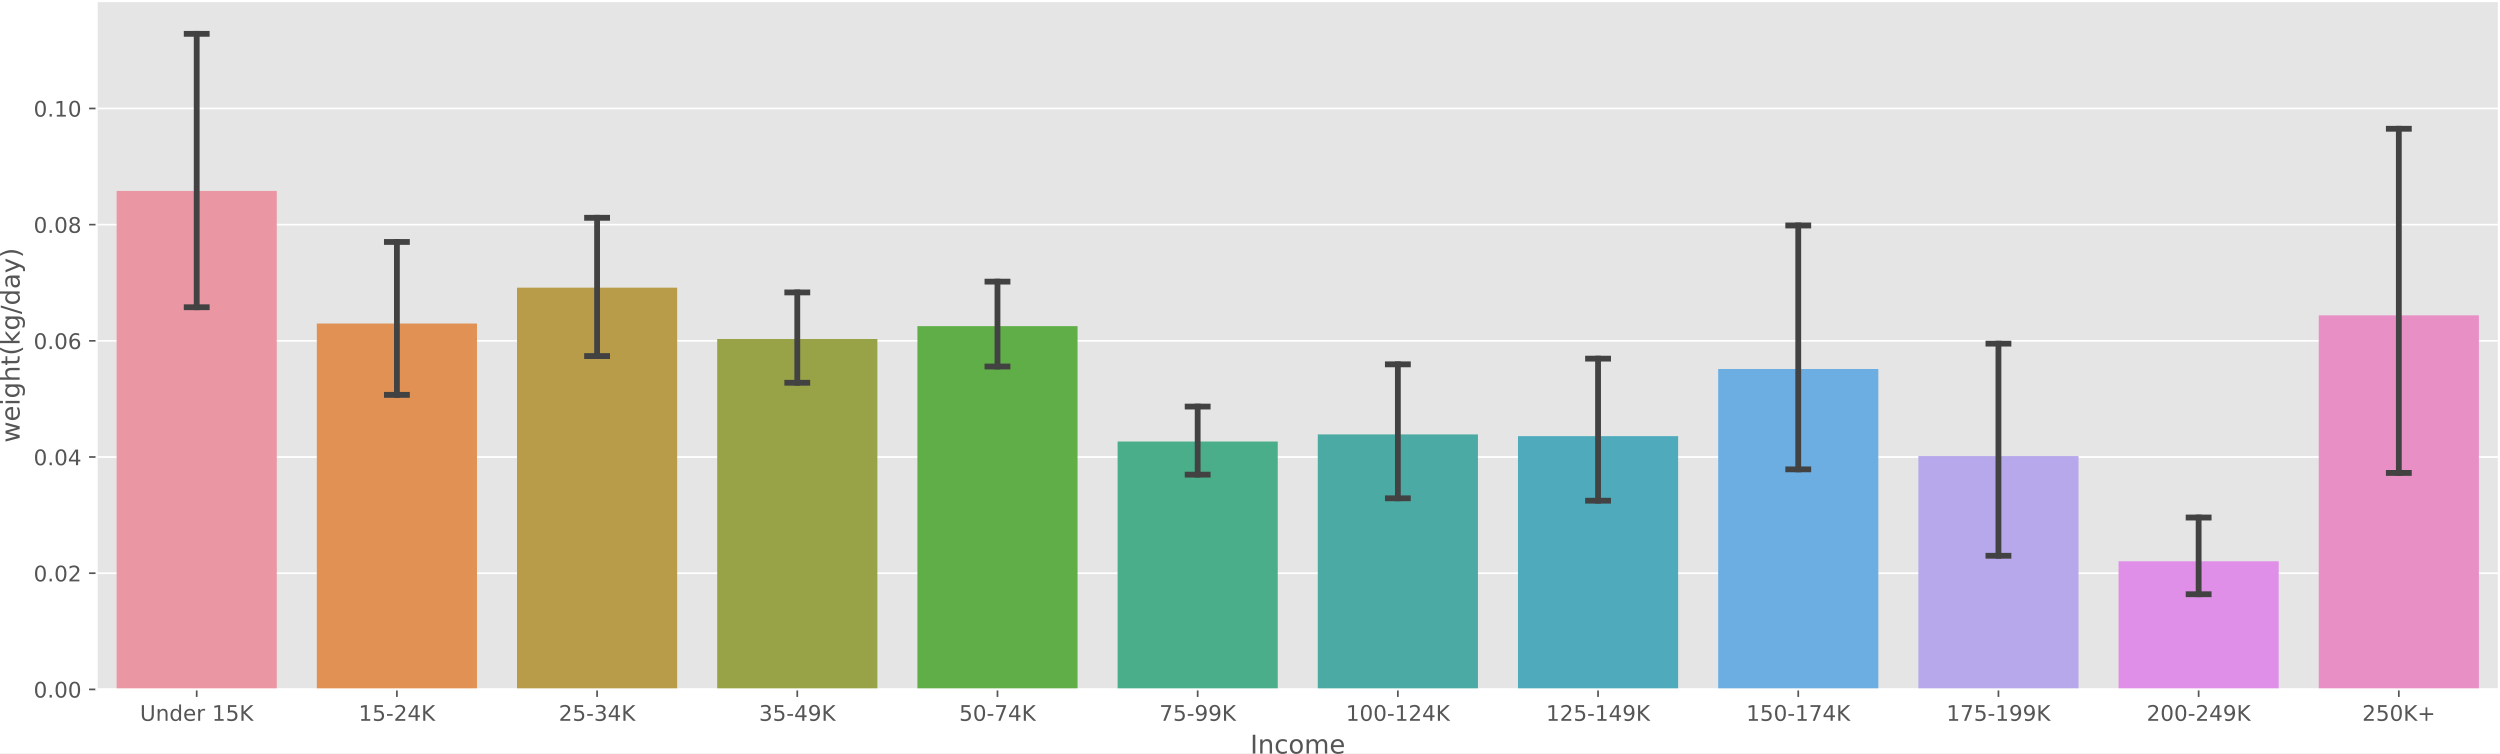 <?xml version="1.0" encoding="UTF-8" standalone="no"?>
<!-- Created with matplotlib (https://matplotlib.org/) -->

<svg
   xmlns:dc="http://purl.org/dc/elements/1.1/"
   xmlns:cc="http://creativecommons.org/ns#"
   xmlns:rdf="http://www.w3.org/1999/02/22-rdf-syntax-ns#"
   xmlns:svg="http://www.w3.org/2000/svg"
   xmlns="http://www.w3.org/2000/svg"
   xmlns:xlink="http://www.w3.org/1999/xlink"
   xmlns:sodipodi="http://sodipodi.sourceforge.net/DTD/sodipodi-0.dtd"
   xmlns:inkscape="http://www.inkscape.org/namespaces/inkscape"
   height="350.232pt"
   version="1.1"
   viewBox="0 0 1161.379 350.232"
   width="1161.379pt"
   id="svg2"
   inkscape:version="0.91 r13725"
   sodipodi:docname="demographics_meat_weight-income.svg">
  <rect x="0" y="0" width="1161.379" height="350.232" fill="#808080" stroke="none"/>
  <sodipodi:namedview
     pagecolor="#ffffff"
     bordercolor="#666666"
     borderopacity="1"
     objecttolerance="10"
     gridtolerance="10"
     guidetolerance="10"
     inkscape:pageopacity="0"
     inkscape:pageshadow="2"
     inkscape:window-width="1280"
     inkscape:window-height="755"
     id="namedview1384"
     showgrid="false"
     fit-margin-top="0"
     fit-margin-left="0"
     fit-margin-right="0"
     fit-margin-bottom="0"
     inkscape:zoom="0.341542"
     inkscape:cx="681.32223"
     inkscape:cy="-266.80602"
     inkscape:window-x="0"
     inkscape:window-y="1"
     inkscape:window-maximized="1"
     inkscape:current-layer="svg2" />
  <defs
     id="defs4"
     style="stroke-linecap:butt;stroke-linejoin:round">
    <style
       type="text/css"
       id="style6">
*{stroke-linecap:butt;stroke-linejoin:round;}
  </style>
  </defs>
  <g
     style="stroke-linecap:butt;stroke-linejoin:round"
     id="patch_1"
     transform="translate(-135.121,-172.3)">
    <path
       inkscape:connector-curvature="0"
       id="path10"
       style="fill:#ffffff;stroke-linecap:butt;stroke-linejoin:round"
       d="m 0,1440 1440,0 L 1440,0 0,0 Z" />
  </g>
  <g
     style="stroke-linecap:butt;stroke-linejoin:round"
     id="axes_1"
     transform="translate(-135.121,-172.3)">
    <g
       style="stroke-linecap:butt;stroke-linejoin:round"
       id="patch_2">
      <path
         inkscape:connector-curvature="0"
         id="path14"
         style="fill:#e5e5e5;stroke-linecap:butt;stroke-linejoin:round"
         d="m 180,492.565 1116,0 0,-319.765 -1116,0 z" />
    </g>
    <g
       style="stroke-linecap:butt;stroke-linejoin:round"
       id="matplotlib.axis_1">
      <g
         style="stroke-linecap:butt;stroke-linejoin:round"
         id="xtick_1">
        <g
           style="stroke-linecap:butt;stroke-linejoin:round"
           id="line2d_1">
          <defs
             id="defs19">
            <path
               inkscape:connector-curvature="0"
               style="stroke:#555555;stroke-width:0.8;stroke-linecap:butt;stroke-linejoin:round"
               id="m0885ec6e17"
               d="M 0,0 0,3.5" />
          </defs>
          <g
             style="stroke-linecap:butt;stroke-linejoin:round"
             id="g22">
            <use
               height="100%"
               width="100%"
               id="use24"
               y="492.565"
               xlink:href="#m0885ec6e17"
               x="226.5"
               style="fill:#555555;stroke:#555555;stroke-width:0.8;stroke-linecap:butt;stroke-linejoin:round" />
          </g>
        </g>
        <g
           style="stroke-linecap:butt;stroke-linejoin:round"
           id="text_1">
          <!-- Under 15K -->
          <defs
             id="defs27">
            <path
               style="stroke-linecap:butt;stroke-linejoin:round"
               inkscape:connector-curvature="0"
               id="DejaVuSans-85"
               d="m 8.688,72.906 9.922,0 0,-44.297 q 0,-11.719 4.234,-16.875 4.25,-5.141 13.781,-5.141 9.469,0 13.719,5.141 4.25,5.156 4.25,16.875 l 0,44.297 9.906,0 0,-45.516 q 0,-14.25 -7.062,-21.531 -7.047,-7.281 -20.812,-7.281 -13.828,0 -20.891,7.281 Q 8.688,13.141 8.688,27.391 Z" />
            <path
               style="stroke-linecap:butt;stroke-linejoin:round"
               inkscape:connector-curvature="0"
               id="DejaVuSans-110"
               d="m 54.891,33.016 0,-33.016 -8.984,0 0,32.719 q 0,7.766 -3.031,11.609 -3.031,3.859 -9.078,3.859 -7.281,0 -11.484,-4.641 -4.203,-4.625 -4.203,-12.641 l 0,-30.906 -9.031,0 0,54.688 9.031,0 0,-8.5 q 3.234,4.938 7.594,7.375 4.375,2.438 10.094,2.438 9.422,0 14.25,-5.828 4.844,-5.828 4.844,-17.156 z" />
            <path
               style="stroke-linecap:butt;stroke-linejoin:round"
               inkscape:connector-curvature="0"
               id="DejaVuSans-100"
               d="m 45.406,46.391 0,29.594 8.984,0 0,-75.984 -8.984,0 0,8.203 q -2.828,-4.875 -7.156,-7.25 -4.312,-2.375 -10.375,-2.375 -9.906,0 -16.141,7.906 -6.219,7.922 -6.219,20.812 0,12.891 6.219,20.797 Q 17.969,56 27.875,56 q 6.062,0 10.375,-2.375 4.328,-2.359 7.156,-7.234 z M 14.797,27.297 q 0,-9.906 4.078,-15.547 4.078,-5.641 11.203,-5.641 7.125,0 11.219,5.641 4.109,5.641 4.109,15.547 0,9.906 -4.109,15.547 -4.094,5.641 -11.219,5.641 -7.125,0 -11.203,-5.641 -4.078,-5.641 -4.078,-15.547 z" />
            <path
               style="stroke-linecap:butt;stroke-linejoin:round"
               inkscape:connector-curvature="0"
               id="DejaVuSans-101"
               d="m 56.203,29.594 0,-4.391 -41.312,0 q 0.594,-9.281 5.594,-14.141 5,-4.859 13.938,-4.859 5.172,0 10.031,1.266 4.859,1.266 9.656,3.812 l 0,-8.5 q -4.844,-2.047 -9.922,-3.125 -5.078,-1.078 -10.297,-1.078 -13.094,0 -20.734,7.609 -7.641,7.625 -7.641,20.625 0,13.422 7.25,21.297 Q 20.016,56 32.328,56 q 11.031,0 17.453,-7.109 6.422,-7.094 6.422,-19.297 z m -8.984,2.641 q -0.094,7.359 -4.125,11.75 -4.031,4.406 -10.672,4.406 -7.516,0 -12.031,-4.25 -4.516,-4.25 -5.203,-11.969 z" />
            <path
               style="stroke-linecap:butt;stroke-linejoin:round"
               inkscape:connector-curvature="0"
               id="DejaVuSans-114"
               d="m 41.109,46.297 q -1.516,0.875 -3.297,1.281 Q 36.031,48 33.891,48 26.266,48 22.188,43.047 18.109,38.094 18.109,28.812 l 0,-28.812 -9.031,0 0,54.688 9.031,0 0,-8.5 q 2.844,4.984 7.375,7.391 Q 30.031,56 36.531,56 q 0.922,0 2.047,-0.125 1.125,-0.109 2.484,-0.359 z" />
            <path
               style="stroke-linecap:butt;stroke-linejoin:round"
               inkscape:connector-curvature="0"
               d=""
               id="DejaVuSans-32" />
            <path
               style="stroke-linecap:butt;stroke-linejoin:round"
               inkscape:connector-curvature="0"
               id="DejaVuSans-49"
               d="m 12.406,8.297 16.109,0 0,55.625 -17.531,-3.516 0,8.984 17.438,3.516 9.859,0 0,-64.609 16.109,0 0,-8.297 -41.984,0 z" />
            <path
               style="stroke-linecap:butt;stroke-linejoin:round"
               inkscape:connector-curvature="0"
               id="DejaVuSans-53"
               d="m 10.797,72.906 38.719,0 0,-8.312 -29.688,0 0,-17.859 q 2.141,0.734 4.281,1.094 2.156,0.359 4.312,0.359 Q 40.625,48.188 47.75,41.5 54.891,34.812 54.891,23.391 54.891,11.625 47.562,5.094 40.234,-1.422 26.906,-1.422 q -4.594,0 -9.359,0.781 -4.75,0.781 -9.828,2.344 l 0,9.922 q 4.391,-2.391 9.078,-3.562 4.688,-1.172 9.906,-1.172 8.453,0 13.375,4.438 4.938,4.438 4.938,12.062 0,7.609 -4.938,12.047 -4.922,4.453 -13.375,4.453 -3.953,0 -7.891,-0.875 -3.922,-0.875 -8.016,-2.734 z" />
            <path
               style="stroke-linecap:butt;stroke-linejoin:round"
               inkscape:connector-curvature="0"
               id="DejaVuSans-75"
               d="m 9.812,72.906 9.859,0 0,-30.812 32.719,30.812 12.703,0 L 28.906,38.922 67.672,0 54.688,0 19.672,35.109 19.672,0 9.812,0 Z" />
          </defs>
          <g
             id="g38"
             transform="matrix(0.1,0,0,-0.1,200.135,507.163)"
             style="fill:#555555;stroke-linecap:butt;stroke-linejoin:round">
            <use
               height="100%"
               width="100%"
               y="0"
               x="0"
               style="stroke-linecap:butt;stroke-linejoin:round"
               id="use40"
               xlink:href="#DejaVuSans-85" />
            <use
               height="100%"
               width="100%"
               y="0"
               style="stroke-linecap:butt;stroke-linejoin:round"
               id="use42"
               xlink:href="#DejaVuSans-110"
               x="73.193" />
            <use
               height="100%"
               width="100%"
               y="0"
               style="stroke-linecap:butt;stroke-linejoin:round"
               id="use44"
               xlink:href="#DejaVuSans-100"
               x="136.572" />
            <use
               height="100%"
               width="100%"
               y="0"
               style="stroke-linecap:butt;stroke-linejoin:round"
               id="use46"
               xlink:href="#DejaVuSans-101"
               x="200.049" />
            <use
               height="100%"
               width="100%"
               y="0"
               style="stroke-linecap:butt;stroke-linejoin:round"
               id="use48"
               xlink:href="#DejaVuSans-114"
               x="261.572" />
            <use
               height="100%"
               width="100%"
               y="0"
               style="stroke-linecap:butt;stroke-linejoin:round"
               id="use50"
               xlink:href="#DejaVuSans-32"
               x="302.686" />
            <use
               height="100%"
               width="100%"
               y="0"
               style="stroke-linecap:butt;stroke-linejoin:round"
               id="use52"
               xlink:href="#DejaVuSans-49"
               x="334.473" />
            <use
               height="100%"
               width="100%"
               y="0"
               style="stroke-linecap:butt;stroke-linejoin:round"
               id="use54"
               xlink:href="#DejaVuSans-53"
               x="398.096" />
            <use
               height="100%"
               width="100%"
               y="0"
               style="stroke-linecap:butt;stroke-linejoin:round"
               id="use56"
               xlink:href="#DejaVuSans-75"
               x="461.719" />
          </g>
        </g>
      </g>
      <g
         style="stroke-linecap:butt;stroke-linejoin:round"
         id="xtick_2">
        <g
           style="stroke-linecap:butt;stroke-linejoin:round"
           id="line2d_2">
          <g
             style="stroke-linecap:butt;stroke-linejoin:round"
             id="g60">
            <use
               height="100%"
               width="100%"
               id="use62"
               y="492.565"
               xlink:href="#m0885ec6e17"
               x="319.5"
               style="fill:#555555;stroke:#555555;stroke-width:0.8;stroke-linecap:butt;stroke-linejoin:round" />
          </g>
        </g>
        <g
           style="stroke-linecap:butt;stroke-linejoin:round"
           id="text_2">
          <!-- 15-24K -->
          <defs
             id="defs65">
            <path
               style="stroke-linecap:butt;stroke-linejoin:round"
               inkscape:connector-curvature="0"
               id="DejaVuSans-45"
               d="m 4.891,31.391 26.312,0 0,-8 -26.312,0 z" />
            <path
               style="stroke-linecap:butt;stroke-linejoin:round"
               inkscape:connector-curvature="0"
               id="DejaVuSans-50"
               d="m 19.188,8.297 34.422,0 0,-8.297 -46.281,0 0,8.297 q 5.609,5.812 15.297,15.594 9.703,9.797 12.188,12.641 4.734,5.312 6.609,9 1.891,3.688 1.891,7.25 0,5.812 -4.078,9.469 -4.078,3.672 -10.625,3.672 -4.641,0 -9.797,-1.609 -5.141,-1.609 -11,-4.891 l 0,9.969 Q 13.766,71.781 18.938,73 q 5.188,1.219 9.484,1.219 11.328,0 18.062,-5.672 6.734,-5.656 6.734,-15.125 0,-4.5 -1.688,-8.531 Q 49.859,40.875 45.406,35.406 44.188,33.984 37.641,27.219 31.109,20.453 19.188,8.297 Z" />
            <path
               style="stroke-linecap:butt;stroke-linejoin:round"
               inkscape:connector-curvature="0"
               id="DejaVuSans-52"
               d="m 37.797,64.312 -24.906,-38.922 24.906,0 z m -2.594,8.594 12.406,0 0,-47.516 10.406,0 0,-8.203 -10.406,0 0,-17.188 -9.812,0 0,17.188 -32.906,0 0,9.516 z" />
          </defs>
          <g
             id="g70"
             transform="matrix(0.1,0,0,-0.1,301.692,507.163)"
             style="fill:#555555;stroke-linecap:butt;stroke-linejoin:round">
            <use
               height="100%"
               width="100%"
               y="0"
               x="0"
               style="stroke-linecap:butt;stroke-linejoin:round"
               id="use72"
               xlink:href="#DejaVuSans-49" />
            <use
               height="100%"
               width="100%"
               y="0"
               style="stroke-linecap:butt;stroke-linejoin:round"
               id="use74"
               xlink:href="#DejaVuSans-53"
               x="63.623" />
            <use
               height="100%"
               width="100%"
               y="0"
               style="stroke-linecap:butt;stroke-linejoin:round"
               id="use76"
               xlink:href="#DejaVuSans-45"
               x="127.246" />
            <use
               height="100%"
               width="100%"
               y="0"
               style="stroke-linecap:butt;stroke-linejoin:round"
               id="use78"
               xlink:href="#DejaVuSans-50"
               x="163.33" />
            <use
               height="100%"
               width="100%"
               y="0"
               style="stroke-linecap:butt;stroke-linejoin:round"
               id="use80"
               xlink:href="#DejaVuSans-52"
               x="226.953" />
            <use
               height="100%"
               width="100%"
               y="0"
               style="stroke-linecap:butt;stroke-linejoin:round"
               id="use82"
               xlink:href="#DejaVuSans-75"
               x="290.576" />
          </g>
        </g>
      </g>
      <g
         style="stroke-linecap:butt;stroke-linejoin:round"
         id="xtick_3">
        <g
           style="stroke-linecap:butt;stroke-linejoin:round"
           id="line2d_3">
          <g
             style="stroke-linecap:butt;stroke-linejoin:round"
             id="g86">
            <use
               height="100%"
               width="100%"
               id="use88"
               y="492.565"
               xlink:href="#m0885ec6e17"
               x="412.5"
               style="fill:#555555;stroke:#555555;stroke-width:0.8;stroke-linecap:butt;stroke-linejoin:round" />
          </g>
        </g>
        <g
           style="stroke-linecap:butt;stroke-linejoin:round"
           id="text_3">
          <!-- 25-34K -->
          <defs
             id="defs91">
            <path
               style="stroke-linecap:butt;stroke-linejoin:round"
               inkscape:connector-curvature="0"
               id="DejaVuSans-51"
               d="M 40.578,39.312 Q 47.656,37.797 51.625,33 q 3.984,-4.781 3.984,-11.812 0,-10.781 -7.422,-16.703 -7.422,-5.906 -21.094,-5.906 -4.578,0 -9.438,0.906 -4.859,0.906 -10.031,2.719 l 0,9.516 q 4.094,-2.391 8.969,-3.609 4.891,-1.219 10.219,-1.219 9.266,0 14.125,3.656 4.859,3.656 4.859,10.641 0,6.453 -4.516,10.078 -4.516,3.641 -12.562,3.641 l -8.5,0 0,8.109 8.891,0 q 7.266,0 11.125,2.906 3.859,2.906 3.859,8.375 0,5.609 -3.984,8.609 -3.969,3.016 -11.391,3.016 -4.062,0 -8.703,-0.891 Q 15.375,64.156 9.812,62.312 l 0,8.781 q 5.625,1.562 10.531,2.344 4.906,0.781 9.25,0.781 11.234,0 17.766,-5.109 6.547,-5.094 6.547,-13.781 0,-6.062 -3.469,-10.234 -3.469,-4.172 -9.859,-5.781 z" />
          </defs>
          <g
             id="g94"
             transform="matrix(0.1,0,0,-0.1,394.692,507.163)"
             style="fill:#555555;stroke-linecap:butt;stroke-linejoin:round">
            <use
               height="100%"
               width="100%"
               y="0"
               x="0"
               style="stroke-linecap:butt;stroke-linejoin:round"
               id="use96"
               xlink:href="#DejaVuSans-50" />
            <use
               height="100%"
               width="100%"
               y="0"
               style="stroke-linecap:butt;stroke-linejoin:round"
               id="use98"
               xlink:href="#DejaVuSans-53"
               x="63.623" />
            <use
               height="100%"
               width="100%"
               y="0"
               style="stroke-linecap:butt;stroke-linejoin:round"
               id="use100"
               xlink:href="#DejaVuSans-45"
               x="127.246" />
            <use
               height="100%"
               width="100%"
               y="0"
               style="stroke-linecap:butt;stroke-linejoin:round"
               id="use102"
               xlink:href="#DejaVuSans-51"
               x="163.33" />
            <use
               height="100%"
               width="100%"
               y="0"
               style="stroke-linecap:butt;stroke-linejoin:round"
               id="use104"
               xlink:href="#DejaVuSans-52"
               x="226.953" />
            <use
               height="100%"
               width="100%"
               y="0"
               style="stroke-linecap:butt;stroke-linejoin:round"
               id="use106"
               xlink:href="#DejaVuSans-75"
               x="290.576" />
          </g>
        </g>
      </g>
      <g
         style="stroke-linecap:butt;stroke-linejoin:round"
         id="xtick_4">
        <g
           style="stroke-linecap:butt;stroke-linejoin:round"
           id="line2d_4">
          <g
             style="stroke-linecap:butt;stroke-linejoin:round"
             id="g110">
            <use
               height="100%"
               width="100%"
               id="use112"
               y="492.565"
               xlink:href="#m0885ec6e17"
               x="505.5"
               style="fill:#555555;stroke:#555555;stroke-width:0.8;stroke-linecap:butt;stroke-linejoin:round" />
          </g>
        </g>
        <g
           style="stroke-linecap:butt;stroke-linejoin:round"
           id="text_4">
          <!-- 35-49K -->
          <defs
             id="defs115">
            <path
               style="stroke-linecap:butt;stroke-linejoin:round"
               inkscape:connector-curvature="0"
               id="DejaVuSans-57"
               d="m 10.984,1.516 0,8.984 Q 14.703,8.734 18.5,7.812 q 3.812,-0.922 7.484,-0.922 9.766,0 14.906,6.562 5.156,6.562 5.891,19.953 -2.828,-4.203 -7.188,-6.453 -4.344,-2.25 -9.609,-2.25 -10.938,0 -17.312,6.609 -6.375,6.625 -6.375,18.109 0,11.219 6.641,18 6.641,6.797 17.672,6.797 12.656,0 19.312,-9.703 6.672,-9.688 6.672,-28.141 0,-17.234 -8.188,-27.516 -8.172,-10.281 -21.984,-10.281 -3.719,0 -7.531,0.734 -3.797,0.734 -7.906,2.203 z m 19.625,30.906 q 6.641,0 10.516,4.531 3.891,4.547 3.891,12.469 0,7.859 -3.891,12.422 -3.875,4.562 -10.516,4.562 -6.641,0 -10.516,-4.562 -3.875,-4.562 -3.875,-12.422 0,-7.922 3.875,-12.469 3.875,-4.531 10.516,-4.531 z" />
          </defs>
          <g
             id="g118"
             transform="matrix(0.1,0,0,-0.1,487.692,507.163)"
             style="fill:#555555;stroke-linecap:butt;stroke-linejoin:round">
            <use
               height="100%"
               width="100%"
               y="0"
               x="0"
               style="stroke-linecap:butt;stroke-linejoin:round"
               id="use120"
               xlink:href="#DejaVuSans-51" />
            <use
               height="100%"
               width="100%"
               y="0"
               style="stroke-linecap:butt;stroke-linejoin:round"
               id="use122"
               xlink:href="#DejaVuSans-53"
               x="63.623" />
            <use
               height="100%"
               width="100%"
               y="0"
               style="stroke-linecap:butt;stroke-linejoin:round"
               id="use124"
               xlink:href="#DejaVuSans-45"
               x="127.246" />
            <use
               height="100%"
               width="100%"
               y="0"
               style="stroke-linecap:butt;stroke-linejoin:round"
               id="use126"
               xlink:href="#DejaVuSans-52"
               x="163.33" />
            <use
               height="100%"
               width="100%"
               y="0"
               style="stroke-linecap:butt;stroke-linejoin:round"
               id="use128"
               xlink:href="#DejaVuSans-57"
               x="226.953" />
            <use
               height="100%"
               width="100%"
               y="0"
               style="stroke-linecap:butt;stroke-linejoin:round"
               id="use130"
               xlink:href="#DejaVuSans-75"
               x="290.576" />
          </g>
        </g>
      </g>
      <g
         style="stroke-linecap:butt;stroke-linejoin:round"
         id="xtick_5">
        <g
           style="stroke-linecap:butt;stroke-linejoin:round"
           id="line2d_5">
          <g
             style="stroke-linecap:butt;stroke-linejoin:round"
             id="g134">
            <use
               height="100%"
               width="100%"
               id="use136"
               y="492.565"
               xlink:href="#m0885ec6e17"
               x="598.5"
               style="fill:#555555;stroke:#555555;stroke-width:0.8;stroke-linecap:butt;stroke-linejoin:round" />
          </g>
        </g>
        <g
           style="stroke-linecap:butt;stroke-linejoin:round"
           id="text_5">
          <!-- 50-74K -->
          <defs
             id="defs139">
            <path
               style="stroke-linecap:butt;stroke-linejoin:round"
               inkscape:connector-curvature="0"
               id="DejaVuSans-48"
               d="m 31.781,66.406 q -7.609,0 -11.453,-7.5 Q 16.5,51.422 16.5,36.375 q 0,-14.984 3.828,-22.484 3.844,-7.5 11.453,-7.5 7.672,0 11.5,7.5 3.844,7.5 3.844,22.484 0,15.047 -3.844,22.531 -3.828,7.5 -11.5,7.5 z m 0,7.812 q 12.266,0 18.734,-9.703 6.469,-9.688 6.469,-28.141 0,-18.406 -6.469,-28.109 -6.469,-9.688 -18.734,-9.688 -12.25,0 -18.719,9.688 Q 6.594,17.969 6.594,36.375 q 0,18.453 6.469,28.141 6.469,9.703 18.719,9.703 z" />
            <path
               style="stroke-linecap:butt;stroke-linejoin:round"
               inkscape:connector-curvature="0"
               id="DejaVuSans-55"
               d="m 8.203,72.906 46.875,0 0,-4.203 L 28.609,0 18.312,0 l 24.906,64.594 -35.016,0 z" />
          </defs>
          <g
             id="g143"
             transform="matrix(0.1,0,0,-0.1,580.692,507.163)"
             style="fill:#555555;stroke-linecap:butt;stroke-linejoin:round">
            <use
               height="100%"
               width="100%"
               y="0"
               x="0"
               style="stroke-linecap:butt;stroke-linejoin:round"
               id="use145"
               xlink:href="#DejaVuSans-53" />
            <use
               height="100%"
               width="100%"
               y="0"
               style="stroke-linecap:butt;stroke-linejoin:round"
               id="use147"
               xlink:href="#DejaVuSans-48"
               x="63.623" />
            <use
               height="100%"
               width="100%"
               y="0"
               style="stroke-linecap:butt;stroke-linejoin:round"
               id="use149"
               xlink:href="#DejaVuSans-45"
               x="127.246" />
            <use
               height="100%"
               width="100%"
               y="0"
               style="stroke-linecap:butt;stroke-linejoin:round"
               id="use151"
               xlink:href="#DejaVuSans-55"
               x="163.33" />
            <use
               height="100%"
               width="100%"
               y="0"
               style="stroke-linecap:butt;stroke-linejoin:round"
               id="use153"
               xlink:href="#DejaVuSans-52"
               x="226.953" />
            <use
               height="100%"
               width="100%"
               y="0"
               style="stroke-linecap:butt;stroke-linejoin:round"
               id="use155"
               xlink:href="#DejaVuSans-75"
               x="290.576" />
          </g>
        </g>
      </g>
      <g
         style="stroke-linecap:butt;stroke-linejoin:round"
         id="xtick_6">
        <g
           style="stroke-linecap:butt;stroke-linejoin:round"
           id="line2d_6">
          <g
             style="stroke-linecap:butt;stroke-linejoin:round"
             id="g159">
            <use
               height="100%"
               width="100%"
               id="use161"
               y="492.565"
               xlink:href="#m0885ec6e17"
               x="691.5"
               style="fill:#555555;stroke:#555555;stroke-width:0.8;stroke-linecap:butt;stroke-linejoin:round" />
          </g>
        </g>
        <g
           style="stroke-linecap:butt;stroke-linejoin:round"
           id="text_6">
          <!-- 75-99K -->
          <g
             id="g164"
             transform="matrix(0.1,0,0,-0.1,673.692,507.163)"
             style="fill:#555555;stroke-linecap:butt;stroke-linejoin:round">
            <use
               height="100%"
               width="100%"
               y="0"
               x="0"
               style="stroke-linecap:butt;stroke-linejoin:round"
               id="use166"
               xlink:href="#DejaVuSans-55" />
            <use
               height="100%"
               width="100%"
               y="0"
               style="stroke-linecap:butt;stroke-linejoin:round"
               id="use168"
               xlink:href="#DejaVuSans-53"
               x="63.623" />
            <use
               height="100%"
               width="100%"
               y="0"
               style="stroke-linecap:butt;stroke-linejoin:round"
               id="use170"
               xlink:href="#DejaVuSans-45"
               x="127.246" />
            <use
               height="100%"
               width="100%"
               y="0"
               style="stroke-linecap:butt;stroke-linejoin:round"
               id="use172"
               xlink:href="#DejaVuSans-57"
               x="163.33" />
            <use
               height="100%"
               width="100%"
               y="0"
               style="stroke-linecap:butt;stroke-linejoin:round"
               id="use174"
               xlink:href="#DejaVuSans-57"
               x="226.953" />
            <use
               height="100%"
               width="100%"
               y="0"
               style="stroke-linecap:butt;stroke-linejoin:round"
               id="use176"
               xlink:href="#DejaVuSans-75"
               x="290.576" />
          </g>
        </g>
      </g>
      <g
         style="stroke-linecap:butt;stroke-linejoin:round"
         id="xtick_7">
        <g
           style="stroke-linecap:butt;stroke-linejoin:round"
           id="line2d_7">
          <g
             style="stroke-linecap:butt;stroke-linejoin:round"
             id="g180">
            <use
               height="100%"
               width="100%"
               id="use182"
               y="492.565"
               xlink:href="#m0885ec6e17"
               x="784.5"
               style="fill:#555555;stroke:#555555;stroke-width:0.8;stroke-linecap:butt;stroke-linejoin:round" />
          </g>
        </g>
        <g
           style="stroke-linecap:butt;stroke-linejoin:round"
           id="text_7">
          <!-- 100-124K -->
          <g
             id="g185"
             transform="matrix(0.1,0,0,-0.1,760.33,507.163)"
             style="fill:#555555;stroke-linecap:butt;stroke-linejoin:round">
            <use
               height="100%"
               width="100%"
               y="0"
               x="0"
               style="stroke-linecap:butt;stroke-linejoin:round"
               id="use187"
               xlink:href="#DejaVuSans-49" />
            <use
               height="100%"
               width="100%"
               y="0"
               style="stroke-linecap:butt;stroke-linejoin:round"
               id="use189"
               xlink:href="#DejaVuSans-48"
               x="63.623" />
            <use
               height="100%"
               width="100%"
               y="0"
               style="stroke-linecap:butt;stroke-linejoin:round"
               id="use191"
               xlink:href="#DejaVuSans-48"
               x="127.246" />
            <use
               height="100%"
               width="100%"
               y="0"
               style="stroke-linecap:butt;stroke-linejoin:round"
               id="use193"
               xlink:href="#DejaVuSans-45"
               x="190.869" />
            <use
               height="100%"
               width="100%"
               y="0"
               style="stroke-linecap:butt;stroke-linejoin:round"
               id="use195"
               xlink:href="#DejaVuSans-49"
               x="226.953" />
            <use
               height="100%"
               width="100%"
               y="0"
               style="stroke-linecap:butt;stroke-linejoin:round"
               id="use197"
               xlink:href="#DejaVuSans-50"
               x="290.576" />
            <use
               height="100%"
               width="100%"
               y="0"
               style="stroke-linecap:butt;stroke-linejoin:round"
               id="use199"
               xlink:href="#DejaVuSans-52"
               x="354.199" />
            <use
               height="100%"
               width="100%"
               y="0"
               style="stroke-linecap:butt;stroke-linejoin:round"
               id="use201"
               xlink:href="#DejaVuSans-75"
               x="417.822" />
          </g>
        </g>
      </g>
      <g
         style="stroke-linecap:butt;stroke-linejoin:round"
         id="xtick_8">
        <g
           style="stroke-linecap:butt;stroke-linejoin:round"
           id="line2d_8">
          <g
             style="stroke-linecap:butt;stroke-linejoin:round"
             id="g205">
            <use
               height="100%"
               width="100%"
               id="use207"
               y="492.565"
               xlink:href="#m0885ec6e17"
               x="877.5"
               style="fill:#555555;stroke:#555555;stroke-width:0.8;stroke-linecap:butt;stroke-linejoin:round" />
          </g>
        </g>
        <g
           style="stroke-linecap:butt;stroke-linejoin:round"
           id="text_8">
          <!-- 125-149K -->
          <g
             id="g210"
             transform="matrix(0.1,0,0,-0.1,853.33,507.163)"
             style="fill:#555555;stroke-linecap:butt;stroke-linejoin:round">
            <use
               height="100%"
               width="100%"
               y="0"
               x="0"
               style="stroke-linecap:butt;stroke-linejoin:round"
               id="use212"
               xlink:href="#DejaVuSans-49" />
            <use
               height="100%"
               width="100%"
               y="0"
               style="stroke-linecap:butt;stroke-linejoin:round"
               id="use214"
               xlink:href="#DejaVuSans-50"
               x="63.623" />
            <use
               height="100%"
               width="100%"
               y="0"
               style="stroke-linecap:butt;stroke-linejoin:round"
               id="use216"
               xlink:href="#DejaVuSans-53"
               x="127.246" />
            <use
               height="100%"
               width="100%"
               y="0"
               style="stroke-linecap:butt;stroke-linejoin:round"
               id="use218"
               xlink:href="#DejaVuSans-45"
               x="190.869" />
            <use
               height="100%"
               width="100%"
               y="0"
               style="stroke-linecap:butt;stroke-linejoin:round"
               id="use220"
               xlink:href="#DejaVuSans-49"
               x="226.953" />
            <use
               height="100%"
               width="100%"
               y="0"
               style="stroke-linecap:butt;stroke-linejoin:round"
               id="use222"
               xlink:href="#DejaVuSans-52"
               x="290.576" />
            <use
               height="100%"
               width="100%"
               y="0"
               style="stroke-linecap:butt;stroke-linejoin:round"
               id="use224"
               xlink:href="#DejaVuSans-57"
               x="354.199" />
            <use
               height="100%"
               width="100%"
               y="0"
               style="stroke-linecap:butt;stroke-linejoin:round"
               id="use226"
               xlink:href="#DejaVuSans-75"
               x="417.822" />
          </g>
        </g>
      </g>
      <g
         style="stroke-linecap:butt;stroke-linejoin:round"
         id="xtick_9">
        <g
           style="stroke-linecap:butt;stroke-linejoin:round"
           id="line2d_9">
          <g
             style="stroke-linecap:butt;stroke-linejoin:round"
             id="g230">
            <use
               height="100%"
               width="100%"
               id="use232"
               y="492.565"
               xlink:href="#m0885ec6e17"
               x="970.5"
               style="fill:#555555;stroke:#555555;stroke-width:0.8;stroke-linecap:butt;stroke-linejoin:round" />
          </g>
        </g>
        <g
           style="stroke-linecap:butt;stroke-linejoin:round"
           id="text_9">
          <!-- 150-174K -->
          <g
             id="g235"
             transform="matrix(0.1,0,0,-0.1,946.33,507.163)"
             style="fill:#555555;stroke-linecap:butt;stroke-linejoin:round">
            <use
               height="100%"
               width="100%"
               y="0"
               x="0"
               style="stroke-linecap:butt;stroke-linejoin:round"
               id="use237"
               xlink:href="#DejaVuSans-49" />
            <use
               height="100%"
               width="100%"
               y="0"
               style="stroke-linecap:butt;stroke-linejoin:round"
               id="use239"
               xlink:href="#DejaVuSans-53"
               x="63.623" />
            <use
               height="100%"
               width="100%"
               y="0"
               style="stroke-linecap:butt;stroke-linejoin:round"
               id="use241"
               xlink:href="#DejaVuSans-48"
               x="127.246" />
            <use
               height="100%"
               width="100%"
               y="0"
               style="stroke-linecap:butt;stroke-linejoin:round"
               id="use243"
               xlink:href="#DejaVuSans-45"
               x="190.869" />
            <use
               height="100%"
               width="100%"
               y="0"
               style="stroke-linecap:butt;stroke-linejoin:round"
               id="use245"
               xlink:href="#DejaVuSans-49"
               x="226.953" />
            <use
               height="100%"
               width="100%"
               y="0"
               style="stroke-linecap:butt;stroke-linejoin:round"
               id="use247"
               xlink:href="#DejaVuSans-55"
               x="290.576" />
            <use
               height="100%"
               width="100%"
               y="0"
               style="stroke-linecap:butt;stroke-linejoin:round"
               id="use249"
               xlink:href="#DejaVuSans-52"
               x="354.199" />
            <use
               height="100%"
               width="100%"
               y="0"
               style="stroke-linecap:butt;stroke-linejoin:round"
               id="use251"
               xlink:href="#DejaVuSans-75"
               x="417.822" />
          </g>
        </g>
      </g>
      <g
         style="stroke-linecap:butt;stroke-linejoin:round"
         id="xtick_10">
        <g
           style="stroke-linecap:butt;stroke-linejoin:round"
           id="line2d_10">
          <g
             style="stroke-linecap:butt;stroke-linejoin:round"
             id="g255">
            <use
               height="100%"
               width="100%"
               id="use257"
               y="492.565"
               xlink:href="#m0885ec6e17"
               x="1063.5"
               style="fill:#555555;stroke:#555555;stroke-width:0.8;stroke-linecap:butt;stroke-linejoin:round" />
          </g>
        </g>
        <g
           style="stroke-linecap:butt;stroke-linejoin:round"
           id="text_10">
          <!-- 175-199K -->
          <g
             id="g260"
             transform="matrix(0.1,0,0,-0.1,1039.33,507.163)"
             style="fill:#555555;stroke-linecap:butt;stroke-linejoin:round">
            <use
               height="100%"
               width="100%"
               y="0"
               x="0"
               style="stroke-linecap:butt;stroke-linejoin:round"
               id="use262"
               xlink:href="#DejaVuSans-49" />
            <use
               height="100%"
               width="100%"
               y="0"
               style="stroke-linecap:butt;stroke-linejoin:round"
               id="use264"
               xlink:href="#DejaVuSans-55"
               x="63.623" />
            <use
               height="100%"
               width="100%"
               y="0"
               style="stroke-linecap:butt;stroke-linejoin:round"
               id="use266"
               xlink:href="#DejaVuSans-53"
               x="127.246" />
            <use
               height="100%"
               width="100%"
               y="0"
               style="stroke-linecap:butt;stroke-linejoin:round"
               id="use268"
               xlink:href="#DejaVuSans-45"
               x="190.869" />
            <use
               height="100%"
               width="100%"
               y="0"
               style="stroke-linecap:butt;stroke-linejoin:round"
               id="use270"
               xlink:href="#DejaVuSans-49"
               x="226.953" />
            <use
               height="100%"
               width="100%"
               y="0"
               style="stroke-linecap:butt;stroke-linejoin:round"
               id="use272"
               xlink:href="#DejaVuSans-57"
               x="290.576" />
            <use
               height="100%"
               width="100%"
               y="0"
               style="stroke-linecap:butt;stroke-linejoin:round"
               id="use274"
               xlink:href="#DejaVuSans-57"
               x="354.199" />
            <use
               height="100%"
               width="100%"
               y="0"
               style="stroke-linecap:butt;stroke-linejoin:round"
               id="use276"
               xlink:href="#DejaVuSans-75"
               x="417.822" />
          </g>
        </g>
      </g>
      <g
         style="stroke-linecap:butt;stroke-linejoin:round"
         id="xtick_11">
        <g
           style="stroke-linecap:butt;stroke-linejoin:round"
           id="line2d_11">
          <g
             style="stroke-linecap:butt;stroke-linejoin:round"
             id="g280">
            <use
               height="100%"
               width="100%"
               id="use282"
               y="492.565"
               xlink:href="#m0885ec6e17"
               x="1156.5"
               style="fill:#555555;stroke:#555555;stroke-width:0.8;stroke-linecap:butt;stroke-linejoin:round" />
          </g>
        </g>
        <g
           style="stroke-linecap:butt;stroke-linejoin:round"
           id="text_11">
          <!-- 200-249K -->
          <g
             id="g285"
             transform="matrix(0.1,0,0,-0.1,1132.33,507.163)"
             style="fill:#555555;stroke-linecap:butt;stroke-linejoin:round">
            <use
               height="100%"
               width="100%"
               y="0"
               x="0"
               style="stroke-linecap:butt;stroke-linejoin:round"
               id="use287"
               xlink:href="#DejaVuSans-50" />
            <use
               height="100%"
               width="100%"
               y="0"
               style="stroke-linecap:butt;stroke-linejoin:round"
               id="use289"
               xlink:href="#DejaVuSans-48"
               x="63.623" />
            <use
               height="100%"
               width="100%"
               y="0"
               style="stroke-linecap:butt;stroke-linejoin:round"
               id="use291"
               xlink:href="#DejaVuSans-48"
               x="127.246" />
            <use
               height="100%"
               width="100%"
               y="0"
               style="stroke-linecap:butt;stroke-linejoin:round"
               id="use293"
               xlink:href="#DejaVuSans-45"
               x="190.869" />
            <use
               height="100%"
               width="100%"
               y="0"
               style="stroke-linecap:butt;stroke-linejoin:round"
               id="use295"
               xlink:href="#DejaVuSans-50"
               x="226.953" />
            <use
               height="100%"
               width="100%"
               y="0"
               style="stroke-linecap:butt;stroke-linejoin:round"
               id="use297"
               xlink:href="#DejaVuSans-52"
               x="290.576" />
            <use
               height="100%"
               width="100%"
               y="0"
               style="stroke-linecap:butt;stroke-linejoin:round"
               id="use299"
               xlink:href="#DejaVuSans-57"
               x="354.199" />
            <use
               height="100%"
               width="100%"
               y="0"
               style="stroke-linecap:butt;stroke-linejoin:round"
               id="use301"
               xlink:href="#DejaVuSans-75"
               x="417.822" />
          </g>
        </g>
      </g>
      <g
         style="stroke-linecap:butt;stroke-linejoin:round"
         id="xtick_12">
        <g
           style="stroke-linecap:butt;stroke-linejoin:round"
           id="line2d_12">
          <g
             style="stroke-linecap:butt;stroke-linejoin:round"
             id="g305">
            <use
               height="100%"
               width="100%"
               id="use307"
               y="492.565"
               xlink:href="#m0885ec6e17"
               x="1249.5"
               style="fill:#555555;stroke:#555555;stroke-width:0.8;stroke-linecap:butt;stroke-linejoin:round" />
          </g>
        </g>
        <g
           style="stroke-linecap:butt;stroke-linejoin:round"
           id="text_12">
          <!-- 250K+ -->
          <defs
             id="defs310">
            <path
               style="stroke-linecap:butt;stroke-linejoin:round"
               inkscape:connector-curvature="0"
               id="DejaVuSans-43"
               d="M 46,62.703 46,35.5 l 27.188,0 0,-8.297 -27.188,0 L 46,0 l -8.203,0 0,27.203 -27.203,0 0,8.297 27.203,0 0,27.203 z" />
          </defs>
          <g
             id="g313"
             transform="matrix(0.1,0,0,-0.1,1232.487,507.163)"
             style="fill:#555555;stroke-linecap:butt;stroke-linejoin:round">
            <use
               height="100%"
               width="100%"
               y="0"
               x="0"
               style="stroke-linecap:butt;stroke-linejoin:round"
               id="use315"
               xlink:href="#DejaVuSans-50" />
            <use
               height="100%"
               width="100%"
               y="0"
               style="stroke-linecap:butt;stroke-linejoin:round"
               id="use317"
               xlink:href="#DejaVuSans-53"
               x="63.623" />
            <use
               height="100%"
               width="100%"
               y="0"
               style="stroke-linecap:butt;stroke-linejoin:round"
               id="use319"
               xlink:href="#DejaVuSans-48"
               x="127.246" />
            <use
               height="100%"
               width="100%"
               y="0"
               style="stroke-linecap:butt;stroke-linejoin:round"
               id="use321"
               xlink:href="#DejaVuSans-75"
               x="190.869" />
            <use
               height="100%"
               width="100%"
               y="0"
               style="stroke-linecap:butt;stroke-linejoin:round"
               id="use323"
               xlink:href="#DejaVuSans-43"
               x="256.445" />
          </g>
        </g>
      </g>
      <g
         style="stroke-linecap:butt;stroke-linejoin:round"
         id="text_13">
        <!-- Income -->
        <defs
           id="defs326">
          <path
             style="stroke-linecap:butt;stroke-linejoin:round"
             inkscape:connector-curvature="0"
             id="DejaVuSans-73"
             d="m 9.812,72.906 9.859,0 L 19.672,0 9.812,0 Z" />
          <path
             style="stroke-linecap:butt;stroke-linejoin:round"
             inkscape:connector-curvature="0"
             id="DejaVuSans-99"
             d="m 48.781,52.594 0,-8.406 q -3.812,2.109 -7.641,3.156 -3.828,1.047 -7.734,1.047 -8.75,0 -13.594,-5.547 -4.828,-5.531 -4.828,-15.547 0,-10.016 4.828,-15.562 4.844,-5.531 13.594,-5.531 3.906,0 7.734,1.047 3.828,1.047 7.641,3.156 l 0,-8.312 q -3.766,-1.75 -7.797,-2.625 -4.016,-0.891 -8.562,-0.891 -12.359,0 -19.641,7.766 -7.266,7.766 -7.266,20.953 0,13.375 7.344,21.031 Q 20.219,56 33.016,56 q 4.141,0 8.094,-0.859 3.953,-0.844 7.672,-2.547 z" />
          <path
             style="stroke-linecap:butt;stroke-linejoin:round"
             inkscape:connector-curvature="0"
             id="DejaVuSans-111"
             d="m 30.609,48.391 q -7.219,0 -11.422,-5.641 -4.203,-5.641 -4.203,-15.453 0,-9.812 4.172,-15.453 4.188,-5.641 11.453,-5.641 7.188,0 11.375,5.656 4.203,5.672 4.203,15.438 0,9.719 -4.203,15.406 -4.188,5.688 -11.375,5.688 z m 0,7.609 q 11.719,0 18.406,-7.625 6.703,-7.609 6.703,-21.078 0,-13.422 -6.703,-21.078 -6.688,-7.641 -18.406,-7.641 -11.766,0 -18.438,7.641 -6.656,7.656 -6.656,21.078 0,13.469 6.656,21.078 Q 18.844,56 30.609,56 Z" />
          <path
             style="stroke-linecap:butt;stroke-linejoin:round"
             inkscape:connector-curvature="0"
             id="DejaVuSans-109"
             d="M 52,44.188 Q 55.375,50.25 60.062,53.125 64.75,56 71.094,56 q 8.547,0 13.188,-5.984 4.641,-5.969 4.641,-17 l 0,-33.016 -9.031,0 0,32.719 q 0,7.859 -2.797,11.656 -2.781,3.812 -8.484,3.812 -6.984,0 -11.047,-4.641 -4.047,-4.625 -4.047,-12.641 l 0,-30.906 -9.031,0 0,32.719 q 0,7.906 -2.781,11.688 -2.781,3.781 -8.594,3.781 -6.891,0 -10.953,-4.656 -4.047,-4.656 -4.047,-12.625 l 0,-30.906 -9.031,0 0,54.688 9.031,0 0,-8.5 q 3.078,5.031 7.375,7.422 Q 29.781,56 35.688,56 41.656,56 45.828,52.969 50,49.953 52,44.188 Z" />
        </defs>
        <g
           id="g332"
           transform="matrix(0.12,0,0,-0.12,715.921,522.361)"
           style="fill:#555555;stroke-linecap:butt;stroke-linejoin:round">
          <use
             height="100%"
             width="100%"
             y="0"
             x="0"
             style="stroke-linecap:butt;stroke-linejoin:round"
             id="use334"
             xlink:href="#DejaVuSans-73" />
          <use
             height="100%"
             width="100%"
             y="0"
             style="stroke-linecap:butt;stroke-linejoin:round"
             id="use336"
             xlink:href="#DejaVuSans-110"
             x="29.492" />
          <use
             height="100%"
             width="100%"
             y="0"
             style="stroke-linecap:butt;stroke-linejoin:round"
             id="use338"
             xlink:href="#DejaVuSans-99"
             x="92.871" />
          <use
             height="100%"
             width="100%"
             y="0"
             style="stroke-linecap:butt;stroke-linejoin:round"
             id="use340"
             xlink:href="#DejaVuSans-111"
             x="147.852" />
          <use
             height="100%"
             width="100%"
             y="0"
             style="stroke-linecap:butt;stroke-linejoin:round"
             id="use342"
             xlink:href="#DejaVuSans-109"
             x="209.033" />
          <use
             height="100%"
             width="100%"
             y="0"
             style="stroke-linecap:butt;stroke-linejoin:round"
             id="use344"
             xlink:href="#DejaVuSans-101"
             x="306.445" />
        </g>
      </g>
    </g>
    <g
       style="stroke-linecap:butt;stroke-linejoin:round"
       id="matplotlib.axis_2">
      <g
         style="stroke-linecap:butt;stroke-linejoin:round"
         id="ytick_1">
        <g
           style="stroke-linecap:butt;stroke-linejoin:round"
           id="line2d_13">
          <path
             inkscape:connector-curvature="0"
             id="path349"
             style="fill:none;stroke:#ffffff;stroke-width:0.8;stroke-linecap:square;stroke-linejoin:round"
             d="m 180,492.565 1116,0"
             clip-path="url(#p3ede4115b3)" />
        </g>
        <g
           style="stroke-linecap:butt;stroke-linejoin:round"
           id="line2d_14">
          <defs
             id="defs352">
            <path
               inkscape:connector-curvature="0"
               style="stroke:#555555;stroke-width:0.8;stroke-linecap:butt;stroke-linejoin:round"
               id="m6916238706"
               d="M 0,0 -3.5,0" />
          </defs>
          <g
             style="stroke-linecap:butt;stroke-linejoin:round"
             id="g355">
            <use
               height="100%"
               width="100%"
               id="use357"
               y="492.565"
               xlink:href="#m6916238706"
               x="180"
               style="fill:#555555;stroke:#555555;stroke-width:0.8;stroke-linecap:butt;stroke-linejoin:round" />
          </g>
        </g>
        <g
           style="stroke-linecap:butt;stroke-linejoin:round"
           id="text_14">
          <!-- 0.00 -->
          <defs
             id="defs360">
            <path
               style="stroke-linecap:butt;stroke-linejoin:round"
               inkscape:connector-curvature="0"
               id="DejaVuSans-46"
               d="M 10.688,12.406 21,12.406 21,0 10.688,0 Z" />
          </defs>
          <g
             id="g363"
             transform="matrix(0.1,0,0,-0.1,150.734,496.364)"
             style="fill:#555555;stroke-linecap:butt;stroke-linejoin:round">
            <use
               height="100%"
               width="100%"
               y="0"
               x="0"
               style="stroke-linecap:butt;stroke-linejoin:round"
               id="use365"
               xlink:href="#DejaVuSans-48" />
            <use
               height="100%"
               width="100%"
               y="0"
               style="stroke-linecap:butt;stroke-linejoin:round"
               id="use367"
               xlink:href="#DejaVuSans-46"
               x="63.623" />
            <use
               height="100%"
               width="100%"
               y="0"
               style="stroke-linecap:butt;stroke-linejoin:round"
               id="use369"
               xlink:href="#DejaVuSans-48"
               x="95.41" />
            <use
               height="100%"
               width="100%"
               y="0"
               style="stroke-linecap:butt;stroke-linejoin:round"
               id="use371"
               xlink:href="#DejaVuSans-48"
               x="159.033" />
          </g>
        </g>
      </g>
      <g
         style="stroke-linecap:butt;stroke-linejoin:round"
         id="ytick_2">
        <g
           style="stroke-linecap:butt;stroke-linejoin:round"
           id="line2d_15">
          <path
             inkscape:connector-curvature="0"
             id="path375"
             style="fill:none;stroke:#ffffff;stroke-width:0.8;stroke-linecap:square;stroke-linejoin:round"
             d="m 180,438.587 1116,0"
             clip-path="url(#p3ede4115b3)" />
        </g>
        <g
           style="stroke-linecap:butt;stroke-linejoin:round"
           id="line2d_16">
          <g
             style="stroke-linecap:butt;stroke-linejoin:round"
             id="g378">
            <use
               height="100%"
               width="100%"
               id="use380"
               y="438.587"
               xlink:href="#m6916238706"
               x="180"
               style="fill:#555555;stroke:#555555;stroke-width:0.8;stroke-linecap:butt;stroke-linejoin:round" />
          </g>
        </g>
        <g
           style="stroke-linecap:butt;stroke-linejoin:round"
           id="text_15">
          <!-- 0.02 -->
          <g
             id="g383"
             transform="matrix(0.1,0,0,-0.1,150.734,442.387)"
             style="fill:#555555;stroke-linecap:butt;stroke-linejoin:round">
            <use
               height="100%"
               width="100%"
               y="0"
               x="0"
               style="stroke-linecap:butt;stroke-linejoin:round"
               id="use385"
               xlink:href="#DejaVuSans-48" />
            <use
               height="100%"
               width="100%"
               y="0"
               style="stroke-linecap:butt;stroke-linejoin:round"
               id="use387"
               xlink:href="#DejaVuSans-46"
               x="63.623" />
            <use
               height="100%"
               width="100%"
               y="0"
               style="stroke-linecap:butt;stroke-linejoin:round"
               id="use389"
               xlink:href="#DejaVuSans-48"
               x="95.41" />
            <use
               height="100%"
               width="100%"
               y="0"
               style="stroke-linecap:butt;stroke-linejoin:round"
               id="use391"
               xlink:href="#DejaVuSans-50"
               x="159.033" />
          </g>
        </g>
      </g>
      <g
         style="stroke-linecap:butt;stroke-linejoin:round"
         id="ytick_3">
        <g
           style="stroke-linecap:butt;stroke-linejoin:round"
           id="line2d_17">
          <path
             inkscape:connector-curvature="0"
             id="path395"
             style="fill:none;stroke:#ffffff;stroke-width:0.8;stroke-linecap:square;stroke-linejoin:round"
             d="m 180,384.61 1116,0"
             clip-path="url(#p3ede4115b3)" />
        </g>
        <g
           style="stroke-linecap:butt;stroke-linejoin:round"
           id="line2d_18">
          <g
             style="stroke-linecap:butt;stroke-linejoin:round"
             id="g398">
            <use
               height="100%"
               width="100%"
               id="use400"
               y="384.61"
               xlink:href="#m6916238706"
               x="180"
               style="fill:#555555;stroke:#555555;stroke-width:0.8;stroke-linecap:butt;stroke-linejoin:round" />
          </g>
        </g>
        <g
           style="stroke-linecap:butt;stroke-linejoin:round"
           id="text_16">
          <!-- 0.04 -->
          <g
             id="g403"
             transform="matrix(0.1,0,0,-0.1,150.734,388.409)"
             style="fill:#555555;stroke-linecap:butt;stroke-linejoin:round">
            <use
               height="100%"
               width="100%"
               y="0"
               x="0"
               style="stroke-linecap:butt;stroke-linejoin:round"
               id="use405"
               xlink:href="#DejaVuSans-48" />
            <use
               height="100%"
               width="100%"
               y="0"
               style="stroke-linecap:butt;stroke-linejoin:round"
               id="use407"
               xlink:href="#DejaVuSans-46"
               x="63.623" />
            <use
               height="100%"
               width="100%"
               y="0"
               style="stroke-linecap:butt;stroke-linejoin:round"
               id="use409"
               xlink:href="#DejaVuSans-48"
               x="95.41" />
            <use
               height="100%"
               width="100%"
               y="0"
               style="stroke-linecap:butt;stroke-linejoin:round"
               id="use411"
               xlink:href="#DejaVuSans-52"
               x="159.033" />
          </g>
        </g>
      </g>
      <g
         style="stroke-linecap:butt;stroke-linejoin:round"
         id="ytick_4">
        <g
           style="stroke-linecap:butt;stroke-linejoin:round"
           id="line2d_19">
          <path
             inkscape:connector-curvature="0"
             id="path415"
             style="fill:none;stroke:#ffffff;stroke-width:0.8;stroke-linecap:square;stroke-linejoin:round"
             d="m 180,330.633 1116,0"
             clip-path="url(#p3ede4115b3)" />
        </g>
        <g
           style="stroke-linecap:butt;stroke-linejoin:round"
           id="line2d_20">
          <g
             style="stroke-linecap:butt;stroke-linejoin:round"
             id="g418">
            <use
               height="100%"
               width="100%"
               id="use420"
               y="330.633"
               xlink:href="#m6916238706"
               x="180"
               style="fill:#555555;stroke:#555555;stroke-width:0.8;stroke-linecap:butt;stroke-linejoin:round" />
          </g>
        </g>
        <g
           style="stroke-linecap:butt;stroke-linejoin:round"
           id="text_17">
          <!-- 0.06 -->
          <defs
             id="defs423">
            <path
               style="stroke-linecap:butt;stroke-linejoin:round"
               inkscape:connector-curvature="0"
               id="DejaVuSans-54"
               d="m 33.016,40.375 q -6.641,0 -10.531,-4.547 -3.875,-4.531 -3.875,-12.438 0,-7.859 3.875,-12.438 3.891,-4.562 10.531,-4.562 6.641,0 10.516,4.562 3.875,4.578 3.875,12.438 0,7.906 -3.875,12.438 Q 39.656,40.375 33.016,40.375 Z m 19.578,30.922 0,-8.984 q -3.719,1.75 -7.5,2.672 -3.781,0.938 -7.5,0.938 -9.766,0 -14.922,-6.594 -5.141,-6.594 -5.875,-19.922 2.875,4.25 7.219,6.516 4.359,2.266 9.578,2.266 10.984,0 17.359,-6.672 6.375,-6.656 6.375,-18.125 0,-11.234 -6.641,-18.031 -6.641,-6.781 -17.672,-6.781 -12.656,0 -19.344,9.688 -6.688,9.703 -6.688,28.109 0,17.281 8.203,27.562 8.203,10.281 22.016,10.281 3.719,0 7.5,-0.734 3.781,-0.734 7.891,-2.188 z" />
          </defs>
          <g
             id="g426"
             transform="matrix(0.1,0,0,-0.1,150.734,334.432)"
             style="fill:#555555;stroke-linecap:butt;stroke-linejoin:round">
            <use
               height="100%"
               width="100%"
               y="0"
               x="0"
               style="stroke-linecap:butt;stroke-linejoin:round"
               id="use428"
               xlink:href="#DejaVuSans-48" />
            <use
               height="100%"
               width="100%"
               y="0"
               style="stroke-linecap:butt;stroke-linejoin:round"
               id="use430"
               xlink:href="#DejaVuSans-46"
               x="63.623" />
            <use
               height="100%"
               width="100%"
               y="0"
               style="stroke-linecap:butt;stroke-linejoin:round"
               id="use432"
               xlink:href="#DejaVuSans-48"
               x="95.41" />
            <use
               height="100%"
               width="100%"
               y="0"
               style="stroke-linecap:butt;stroke-linejoin:round"
               id="use434"
               xlink:href="#DejaVuSans-54"
               x="159.033" />
          </g>
        </g>
      </g>
      <g
         style="stroke-linecap:butt;stroke-linejoin:round"
         id="ytick_5">
        <g
           style="stroke-linecap:butt;stroke-linejoin:round"
           id="line2d_21">
          <path
             inkscape:connector-curvature="0"
             id="path438"
             style="fill:none;stroke:#ffffff;stroke-width:0.8;stroke-linecap:square;stroke-linejoin:round"
             d="m 180,276.655 1116,0"
             clip-path="url(#p3ede4115b3)" />
        </g>
        <g
           style="stroke-linecap:butt;stroke-linejoin:round"
           id="line2d_22">
          <g
             style="stroke-linecap:butt;stroke-linejoin:round"
             id="g441">
            <use
               height="100%"
               width="100%"
               id="use443"
               y="276.655"
               xlink:href="#m6916238706"
               x="180"
               style="fill:#555555;stroke:#555555;stroke-width:0.8;stroke-linecap:butt;stroke-linejoin:round" />
          </g>
        </g>
        <g
           style="stroke-linecap:butt;stroke-linejoin:round"
           id="text_18">
          <!-- 0.08 -->
          <defs
             id="defs446">
            <path
               style="stroke-linecap:butt;stroke-linejoin:round"
               inkscape:connector-curvature="0"
               id="DejaVuSans-56"
               d="m 31.781,34.625 q -7.031,0 -11.062,-3.766 -4.016,-3.766 -4.016,-10.344 0,-6.594 4.016,-10.359 4.031,-3.766 11.062,-3.766 7.031,0 11.078,3.781 4.062,3.797 4.062,10.344 0,6.578 -4.031,10.344 Q 38.875,34.625 31.781,34.625 Z m -9.859,4.188 Q 15.578,40.375 12.031,44.719 8.5,49.078 8.5,55.328 q 0,8.734 6.219,13.812 6.234,5.078 17.062,5.078 10.891,0 17.094,-5.078 6.203,-5.078 6.203,-13.812 0,-6.25 -3.547,-10.609 Q 48,40.375 41.703,38.812 q 7.125,-1.656 11.094,-6.5 3.984,-4.828 3.984,-11.797 0,-10.609 -6.469,-16.281 -6.469,-5.656 -18.531,-5.656 -12.047,0 -18.531,5.656 -6.469,5.672 -6.469,16.281 0,6.969 4,11.797 4.016,4.844 11.141,6.5 z M 18.312,54.391 q 0,-5.656 3.531,-8.828 3.547,-3.172 9.938,-3.172 6.359,0 9.938,3.172 3.594,3.172 3.594,8.828 0,5.672 -3.594,8.844 -3.578,3.172 -9.938,3.172 -6.391,0 -9.938,-3.172 Q 18.312,60.062 18.312,54.391 Z" />
          </defs>
          <g
             id="g449"
             transform="matrix(0.1,0,0,-0.1,150.734,280.455)"
             style="fill:#555555;stroke-linecap:butt;stroke-linejoin:round">
            <use
               height="100%"
               width="100%"
               y="0"
               x="0"
               style="stroke-linecap:butt;stroke-linejoin:round"
               id="use451"
               xlink:href="#DejaVuSans-48" />
            <use
               height="100%"
               width="100%"
               y="0"
               style="stroke-linecap:butt;stroke-linejoin:round"
               id="use453"
               xlink:href="#DejaVuSans-46"
               x="63.623" />
            <use
               height="100%"
               width="100%"
               y="0"
               style="stroke-linecap:butt;stroke-linejoin:round"
               id="use455"
               xlink:href="#DejaVuSans-48"
               x="95.41" />
            <use
               height="100%"
               width="100%"
               y="0"
               style="stroke-linecap:butt;stroke-linejoin:round"
               id="use457"
               xlink:href="#DejaVuSans-56"
               x="159.033" />
          </g>
        </g>
      </g>
      <g
         style="stroke-linecap:butt;stroke-linejoin:round"
         id="ytick_6">
        <g
           style="stroke-linecap:butt;stroke-linejoin:round"
           id="line2d_23">
          <path
             inkscape:connector-curvature="0"
             id="path461"
             style="fill:none;stroke:#ffffff;stroke-width:0.8;stroke-linecap:square;stroke-linejoin:round"
             d="m 180,222.678 1116,0"
             clip-path="url(#p3ede4115b3)" />
        </g>
        <g
           style="stroke-linecap:butt;stroke-linejoin:round"
           id="line2d_24">
          <g
             style="stroke-linecap:butt;stroke-linejoin:round"
             id="g464">
            <use
               height="100%"
               width="100%"
               id="use466"
               y="222.678"
               xlink:href="#m6916238706"
               x="180"
               style="fill:#555555;stroke:#555555;stroke-width:0.8;stroke-linecap:butt;stroke-linejoin:round" />
          </g>
        </g>
        <g
           style="stroke-linecap:butt;stroke-linejoin:round"
           id="text_19">
          <!-- 0.10 -->
          <g
             id="g469"
             transform="matrix(0.1,0,0,-0.1,150.734,226.477)"
             style="fill:#555555;stroke-linecap:butt;stroke-linejoin:round">
            <use
               height="100%"
               width="100%"
               y="0"
               x="0"
               style="stroke-linecap:butt;stroke-linejoin:round"
               id="use471"
               xlink:href="#DejaVuSans-48" />
            <use
               height="100%"
               width="100%"
               y="0"
               style="stroke-linecap:butt;stroke-linejoin:round"
               id="use473"
               xlink:href="#DejaVuSans-46"
               x="63.623" />
            <use
               height="100%"
               width="100%"
               y="0"
               style="stroke-linecap:butt;stroke-linejoin:round"
               id="use475"
               xlink:href="#DejaVuSans-49"
               x="95.41" />
            <use
               height="100%"
               width="100%"
               y="0"
               style="stroke-linecap:butt;stroke-linejoin:round"
               id="use477"
               xlink:href="#DejaVuSans-48"
               x="159.033" />
          </g>
        </g>
      </g>
      <g
         style="stroke-linecap:butt;stroke-linejoin:round"
         id="text_20">
        <!-- weight(kg/day) -->
        <defs
           id="defs480">
          <path
             style="stroke-linecap:butt;stroke-linejoin:round"
             inkscape:connector-curvature="0"
             id="DejaVuSans-119"
             d="m 4.203,54.688 8.984,0 11.234,-42.672 11.172,42.672 10.594,0 11.234,-42.672 11.188,42.672 8.984,0 L 63.281,0 52.688,0 40.922,44.828 29.109,0 18.5,0 Z" />
          <path
             style="stroke-linecap:butt;stroke-linejoin:round"
             inkscape:connector-curvature="0"
             id="DejaVuSans-105"
             d="m 9.422,54.688 8.984,0 0,-54.688 -8.984,0 z m 0,21.297 8.984,0 0,-11.391 -8.984,0 z" />
          <path
             style="stroke-linecap:butt;stroke-linejoin:round"
             inkscape:connector-curvature="0"
             id="DejaVuSans-103"
             d="m 45.406,27.984 q 0,9.766 -4.031,15.125 -4.016,5.375 -11.297,5.375 -7.219,0 -11.25,-5.375 -4.031,-5.359 -4.031,-15.125 0,-9.719 4.031,-15.094 4.031,-5.375 11.25,-5.375 7.281,0 11.297,5.375 4.031,5.375 4.031,15.094 z M 54.391,6.781 q 0,-13.953 -6.203,-20.766 -6.188,-6.812 -18.984,-6.812 -4.734,0 -8.938,0.703 -4.203,0.703 -8.156,2.172 l 0,8.734 q 3.953,-2.141 7.812,-3.156 3.859,-1.031 7.859,-1.031 8.844,0 13.234,4.609 4.391,4.609 4.391,13.938 l 0,4.453 Q 42.625,4.781 38.281,2.391 33.938,0 27.875,0 17.828,0 11.672,7.656 q -6.156,7.672 -6.156,20.328 0,12.688 6.156,20.344 Q 17.828,56 27.875,56 q 6.062,0 10.406,-2.391 4.344,-2.391 7.125,-7.219 l 0,8.297 8.984,0 z" />
          <path
             style="stroke-linecap:butt;stroke-linejoin:round"
             inkscape:connector-curvature="0"
             id="DejaVuSans-104"
             d="m 54.891,33.016 0,-33.016 -8.984,0 0,32.719 q 0,7.766 -3.031,11.609 -3.031,3.859 -9.078,3.859 -7.281,0 -11.484,-4.641 -4.203,-4.625 -4.203,-12.641 l 0,-30.906 -9.031,0 0,75.984 9.031,0 0,-29.797 q 3.234,4.938 7.594,7.375 4.375,2.438 10.094,2.438 9.422,0 14.25,-5.828 4.844,-5.828 4.844,-17.156 z" />
          <path
             style="stroke-linecap:butt;stroke-linejoin:round"
             inkscape:connector-curvature="0"
             id="DejaVuSans-116"
             d="m 18.312,70.219 0,-15.531 18.5,0 0,-6.984 -18.5,0 0,-29.688 q 0,-6.688 1.828,-8.594 1.828,-1.906 7.453,-1.906 l 9.219,0 L 36.812,0 27.594,0 Q 17.188,0 13.234,3.875 9.281,7.766 9.281,18.016 l 0,29.688 -6.594,0 0,6.984 6.594,0 0,15.531 z" />
          <path
             style="stroke-linecap:butt;stroke-linejoin:round"
             inkscape:connector-curvature="0"
             id="DejaVuSans-40"
             d="M 31,75.875 Q 24.469,64.656 21.281,53.656 18.109,42.672 18.109,31.391 18.109,20.125 21.312,9.062 24.516,-2 31,-13.188 l -7.812,0 Q 15.875,-1.703 12.234,9.375 8.594,20.453 8.594,31.391 q 0,10.891 3.609,21.922 3.625,11.047 10.984,22.562 z" />
          <path
             style="stroke-linecap:butt;stroke-linejoin:round"
             inkscape:connector-curvature="0"
             id="DejaVuSans-107"
             d="m 9.078,75.984 9.031,0 0,-44.875 26.812,23.578 11.469,0 -29,-25.578 L 57.625,0 45.906,0 18.109,26.703 18.109,0 9.078,0 Z" />
          <path
             style="stroke-linecap:butt;stroke-linejoin:round"
             inkscape:connector-curvature="0"
             id="DejaVuSans-47"
             d="m 25.391,72.906 8.297,0 L 8.297,-9.281 0,-9.281 Z" />
          <path
             style="stroke-linecap:butt;stroke-linejoin:round"
             inkscape:connector-curvature="0"
             id="DejaVuSans-97"
             d="m 34.281,27.484 q -10.891,0 -15.094,-2.484 -4.203,-2.484 -4.203,-8.5 0,-4.781 3.156,-7.594 3.156,-2.797 8.562,-2.797 7.484,0 12,5.297 4.516,5.297 4.516,14.078 l 0,2 z m 17.922,3.719 0,-31.203 -8.984,0 0,8.297 q -3.078,-4.969 -7.672,-7.344 -4.594,-2.375 -11.234,-2.375 -8.391,0 -13.359,4.719 Q 6,8.016 6,15.922 q 0,9.219 6.172,13.906 6.188,4.688 18.438,4.688 l 12.609,0 0,0.891 q 0,6.203 -4.078,9.594 -4.078,3.391 -11.453,3.391 -4.688,0 -9.141,-1.125 -4.438,-1.125 -8.531,-3.375 l 0,8.312 q 4.922,1.906 9.562,2.844 Q 24.219,56 28.609,56 q 11.875,0 17.734,-6.156 5.859,-6.141 5.859,-18.641 z" />
          <path
             style="stroke-linecap:butt;stroke-linejoin:round"
             inkscape:connector-curvature="0"
             id="DejaVuSans-121"
             d="M 32.172,-5.078 Q 28.375,-14.844 24.75,-17.812 q -3.609,-2.984 -9.656,-2.984 l -7.188,0 0,7.516 5.281,0 q 3.703,0 5.75,1.766 2.062,1.75 4.547,8.297 L 25.094,0.875 2.984,54.688 12.5,54.688 29.594,11.922 46.688,54.688 l 9.516,0 z" />
          <path
             style="stroke-linecap:butt;stroke-linejoin:round"
             inkscape:connector-curvature="0"
             id="DejaVuSans-41"
             d="m 8.016,75.875 7.812,0 q 7.312,-11.516 10.953,-22.562 3.641,-11.031 3.641,-21.922 0,-10.938 -3.641,-22.016 -3.641,-11.078 -10.953,-22.562 l -7.812,0 Q 14.5,-2 17.703,9.062 20.906,20.125 20.906,31.391 q 0,11.281 -3.203,22.266 -3.203,11 -9.688,22.219 z" />
        </defs>
        <g
           id="g493"
           transform="matrix(0,-0.12,-0.12,0,144.239,377.935)"
           style="fill:#555555;stroke-linecap:butt;stroke-linejoin:round">
          <use
             height="100%"
             width="100%"
             y="0"
             x="0"
             style="stroke-linecap:butt;stroke-linejoin:round"
             id="use495"
             xlink:href="#DejaVuSans-119" />
          <use
             height="100%"
             width="100%"
             y="0"
             style="stroke-linecap:butt;stroke-linejoin:round"
             id="use497"
             xlink:href="#DejaVuSans-101"
             x="81.787" />
          <use
             height="100%"
             width="100%"
             y="0"
             style="stroke-linecap:butt;stroke-linejoin:round"
             id="use499"
             xlink:href="#DejaVuSans-105"
             x="143.311" />
          <use
             height="100%"
             width="100%"
             y="0"
             style="stroke-linecap:butt;stroke-linejoin:round"
             id="use501"
             xlink:href="#DejaVuSans-103"
             x="171.094" />
          <use
             height="100%"
             width="100%"
             y="0"
             style="stroke-linecap:butt;stroke-linejoin:round"
             id="use503"
             xlink:href="#DejaVuSans-104"
             x="234.57" />
          <use
             height="100%"
             width="100%"
             y="0"
             style="stroke-linecap:butt;stroke-linejoin:round"
             id="use505"
             xlink:href="#DejaVuSans-116"
             x="297.949" />
          <use
             height="100%"
             width="100%"
             y="0"
             style="stroke-linecap:butt;stroke-linejoin:round"
             id="use507"
             xlink:href="#DejaVuSans-40"
             x="337.158" />
          <use
             height="100%"
             width="100%"
             y="0"
             style="stroke-linecap:butt;stroke-linejoin:round"
             id="use509"
             xlink:href="#DejaVuSans-107"
             x="376.172" />
          <use
             height="100%"
             width="100%"
             y="0"
             style="stroke-linecap:butt;stroke-linejoin:round"
             id="use511"
             xlink:href="#DejaVuSans-103"
             x="434.082" />
          <use
             height="100%"
             width="100%"
             y="0"
             style="stroke-linecap:butt;stroke-linejoin:round"
             id="use513"
             xlink:href="#DejaVuSans-47"
             x="497.559" />
          <use
             height="100%"
             width="100%"
             y="0"
             style="stroke-linecap:butt;stroke-linejoin:round"
             id="use515"
             xlink:href="#DejaVuSans-100"
             x="531.25" />
          <use
             height="100%"
             width="100%"
             y="0"
             style="stroke-linecap:butt;stroke-linejoin:round"
             id="use517"
             xlink:href="#DejaVuSans-97"
             x="594.727" />
          <use
             height="100%"
             width="100%"
             y="0"
             style="stroke-linecap:butt;stroke-linejoin:round"
             id="use519"
             xlink:href="#DejaVuSans-121"
             x="656.006" />
          <use
             height="100%"
             width="100%"
             y="0"
             style="stroke-linecap:butt;stroke-linejoin:round"
             id="use521"
             xlink:href="#DejaVuSans-41"
             x="715.186" />
        </g>
      </g>
    </g>
    <g
       style="stroke-linecap:butt;stroke-linejoin:round"
       id="patch_3">
      <path
         inkscape:connector-curvature="0"
         id="path524"
         style="fill:#ea96a3;stroke-linecap:butt;stroke-linejoin:round"
         d="m 189.3,492.565 74.4,0 0,-231.576 -74.4,0 z"
         clip-path="url(#p3ede4115b3)" />
    </g>
    <g
       style="stroke-linecap:butt;stroke-linejoin:round"
       id="patch_4">
      <path
         inkscape:connector-curvature="0"
         id="path527"
         style="fill:#e19153;stroke-linecap:butt;stroke-linejoin:round"
         d="m 282.3,492.565 74.4,0 0,-169.956 -74.4,0 z"
         clip-path="url(#p3ede4115b3)" />
    </g>
    <g
       style="stroke-linecap:butt;stroke-linejoin:round"
       id="patch_5">
      <path
         inkscape:connector-curvature="0"
         id="path530"
         style="fill:#b89c49;stroke-linecap:butt;stroke-linejoin:round"
         d="m 375.3,492.565 74.4,0 0,-186.636 -74.4,0 z"
         clip-path="url(#p3ede4115b3)" />
    </g>
    <g
       style="stroke-linecap:butt;stroke-linejoin:round"
       id="patch_6">
      <path
         inkscape:connector-curvature="0"
         id="path533"
         style="fill:#98a246;stroke-linecap:butt;stroke-linejoin:round"
         d="m 468.3,492.565 74.4,0 0,-162.789 -74.4,0 z"
         clip-path="url(#p3ede4115b3)" />
    </g>
    <g
       style="stroke-linecap:butt;stroke-linejoin:round"
       id="patch_7">
      <path
         inkscape:connector-curvature="0"
         id="path536"
         style="fill:#60ae47;stroke-linecap:butt;stroke-linejoin:round"
         d="m 561.3,492.565 74.4,0 0,-168.766 -74.4,0 z"
         clip-path="url(#p3ede4115b3)" />
    </g>
    <g
       style="stroke-linecap:butt;stroke-linejoin:round"
       id="patch_8">
      <path
         inkscape:connector-curvature="0"
         id="path539"
         style="fill:#4aae8a;stroke-linecap:butt;stroke-linejoin:round"
         d="m 654.3,492.565 74.4,0 0,-115.152 -74.4,0 z"
         clip-path="url(#p3ede4115b3)" />
    </g>
    <g
       style="stroke-linecap:butt;stroke-linejoin:round"
       id="patch_9">
      <path
         inkscape:connector-curvature="0"
         id="path542"
         style="fill:#4baba4;stroke-linecap:butt;stroke-linejoin:round"
         d="m 747.3,492.565 74.4,0 0,-118.464 -74.4,0 z"
         clip-path="url(#p3ede4115b3)" />
    </g>
    <g
       style="stroke-linecap:butt;stroke-linejoin:round"
       id="patch_10">
      <path
         inkscape:connector-curvature="0"
         id="path545"
         style="fill:#4fabbc;stroke-linecap:butt;stroke-linejoin:round"
         d="m 840.3,492.565 74.4,0 0,-117.666 -74.4,0 z"
         clip-path="url(#p3ede4115b3)" />
    </g>
    <g
       style="stroke-linecap:butt;stroke-linejoin:round"
       id="patch_11">
      <path
         inkscape:connector-curvature="0"
         id="path548"
         style="fill:#6daee2;stroke-linecap:butt;stroke-linejoin:round"
         d="m 933.3,492.565 74.4,0 0,-148.857 -74.4,0 z"
         clip-path="url(#p3ede4115b3)" />
    </g>
    <g
       style="stroke-linecap:butt;stroke-linejoin:round"
       id="patch_12">
      <path
         inkscape:connector-curvature="0"
         id="path551"
         style="fill:#b6a8eb;stroke-linecap:butt;stroke-linejoin:round"
         d="m 1026.3,492.565 74.4,0 0,-108.39 -74.4,0 z"
         clip-path="url(#p3ede4115b3)" />
    </g>
    <g
       style="stroke-linecap:butt;stroke-linejoin:round"
       id="patch_13">
      <path
         inkscape:connector-curvature="0"
         id="path554"
         style="fill:#df8fe7;stroke-linecap:butt;stroke-linejoin:round"
         d="m 1119.3,492.565 74.4,0 0,-59.521 -74.4,0 z"
         clip-path="url(#p3ede4115b3)" />
    </g>
    <g
       style="stroke-linecap:butt;stroke-linejoin:round"
       id="patch_14">
      <path
         inkscape:connector-curvature="0"
         id="path557"
         style="fill:#e890c6;stroke-linecap:butt;stroke-linejoin:round"
         d="m 1212.3,492.565 74.4,0 0,-173.772 -74.4,0 z"
         clip-path="url(#p3ede4115b3)" />
    </g>
    <g
       style="stroke-linecap:butt;stroke-linejoin:round"
       id="line2d_25">
      <path
         inkscape:connector-curvature="0"
         id="path560"
         style="fill:none;stroke:#424242;stroke-width:2.7;stroke-linecap:square;stroke-linejoin:round"
         d="m 226.5,315.029 0,-127.002"
         clip-path="url(#p3ede4115b3)" />
    </g>
    <g
       style="stroke-linecap:butt;stroke-linejoin:round"
       id="line2d_26">
      <path
         inkscape:connector-curvature="0"
         id="path563"
         style="fill:none;stroke:#424242;stroke-width:2.7;stroke-linecap:square;stroke-linejoin:round"
         d="m 221.85,315.029 9.3,0"
         clip-path="url(#p3ede4115b3)" />
    </g>
    <g
       style="stroke-linecap:butt;stroke-linejoin:round"
       id="line2d_27">
      <path
         inkscape:connector-curvature="0"
         id="path566"
         style="fill:none;stroke:#424242;stroke-width:2.7;stroke-linecap:square;stroke-linejoin:round"
         d="m 221.85,188.027 9.3,0"
         clip-path="url(#p3ede4115b3)" />
    </g>
    <g
       style="stroke-linecap:butt;stroke-linejoin:round"
       id="line2d_28">
      <path
         inkscape:connector-curvature="0"
         id="path569"
         style="fill:none;stroke:#424242;stroke-width:2.7;stroke-linecap:square;stroke-linejoin:round"
         d="m 319.5,355.735 0,-71.04"
         clip-path="url(#p3ede4115b3)" />
    </g>
    <g
       style="stroke-linecap:butt;stroke-linejoin:round"
       id="line2d_29">
      <path
         inkscape:connector-curvature="0"
         id="path572"
         style="fill:none;stroke:#424242;stroke-width:2.7;stroke-linecap:square;stroke-linejoin:round"
         d="m 314.85,355.735 9.3,0"
         clip-path="url(#p3ede4115b3)" />
    </g>
    <g
       style="stroke-linecap:butt;stroke-linejoin:round"
       id="line2d_30">
      <path
         inkscape:connector-curvature="0"
         id="path575"
         style="fill:none;stroke:#424242;stroke-width:2.7;stroke-linecap:square;stroke-linejoin:round"
         d="m 314.85,284.695 9.3,0"
         clip-path="url(#p3ede4115b3)" />
    </g>
    <g
       style="stroke-linecap:butt;stroke-linejoin:round"
       id="line2d_31">
      <path
         inkscape:connector-curvature="0"
         id="path578"
         style="fill:none;stroke:#424242;stroke-width:2.7;stroke-linecap:square;stroke-linejoin:round"
         d="m 412.5,337.71 0,-64.233"
         clip-path="url(#p3ede4115b3)" />
    </g>
    <g
       style="stroke-linecap:butt;stroke-linejoin:round"
       id="line2d_32">
      <path
         inkscape:connector-curvature="0"
         id="path581"
         style="fill:none;stroke:#424242;stroke-width:2.7;stroke-linecap:square;stroke-linejoin:round"
         d="m 407.85,337.71 9.3,0"
         clip-path="url(#p3ede4115b3)" />
    </g>
    <g
       style="stroke-linecap:butt;stroke-linejoin:round"
       id="line2d_33">
      <path
         inkscape:connector-curvature="0"
         id="path584"
         style="fill:none;stroke:#424242;stroke-width:2.7;stroke-linecap:square;stroke-linejoin:round"
         d="m 407.85,273.477 9.3,0"
         clip-path="url(#p3ede4115b3)" />
    </g>
    <g
       style="stroke-linecap:butt;stroke-linejoin:round"
       id="line2d_34">
      <path
         inkscape:connector-curvature="0"
         id="path587"
         style="fill:none;stroke:#424242;stroke-width:2.7;stroke-linecap:square;stroke-linejoin:round"
         d="m 505.5,350.111 0,-41.968"
         clip-path="url(#p3ede4115b3)" />
    </g>
    <g
       style="stroke-linecap:butt;stroke-linejoin:round"
       id="line2d_35">
      <path
         inkscape:connector-curvature="0"
         id="path590"
         style="fill:none;stroke:#424242;stroke-width:2.7;stroke-linecap:square;stroke-linejoin:round"
         d="m 500.85,350.111 9.3,0"
         clip-path="url(#p3ede4115b3)" />
    </g>
    <g
       style="stroke-linecap:butt;stroke-linejoin:round"
       id="line2d_36">
      <path
         inkscape:connector-curvature="0"
         id="path593"
         style="fill:none;stroke:#424242;stroke-width:2.7;stroke-linecap:square;stroke-linejoin:round"
         d="m 500.85,308.143 9.3,0"
         clip-path="url(#p3ede4115b3)" />
    </g>
    <g
       style="stroke-linecap:butt;stroke-linejoin:round"
       id="line2d_37">
      <path
         inkscape:connector-curvature="0"
         id="path596"
         style="fill:none;stroke:#424242;stroke-width:2.7;stroke-linecap:square;stroke-linejoin:round"
         d="m 598.5,342.563 0,-39.421"
         clip-path="url(#p3ede4115b3)" />
    </g>
    <g
       style="stroke-linecap:butt;stroke-linejoin:round"
       id="line2d_38">
      <path
         inkscape:connector-curvature="0"
         id="path599"
         style="fill:none;stroke:#424242;stroke-width:2.7;stroke-linecap:square;stroke-linejoin:round"
         d="m 593.85,342.563 9.3,0"
         clip-path="url(#p3ede4115b3)" />
    </g>
    <g
       style="stroke-linecap:butt;stroke-linejoin:round"
       id="line2d_39">
      <path
         inkscape:connector-curvature="0"
         id="path602"
         style="fill:none;stroke:#424242;stroke-width:2.7;stroke-linecap:square;stroke-linejoin:round"
         d="m 593.85,303.142 9.3,0"
         clip-path="url(#p3ede4115b3)" />
    </g>
    <g
       style="stroke-linecap:butt;stroke-linejoin:round"
       id="line2d_40">
      <path
         inkscape:connector-curvature="0"
         id="path605"
         style="fill:none;stroke:#424242;stroke-width:2.7;stroke-linecap:square;stroke-linejoin:round"
         d="m 691.5,392.801 0,-31.621"
         clip-path="url(#p3ede4115b3)" />
    </g>
    <g
       style="stroke-linecap:butt;stroke-linejoin:round"
       id="line2d_41">
      <path
         inkscape:connector-curvature="0"
         id="path608"
         style="fill:none;stroke:#424242;stroke-width:2.7;stroke-linecap:square;stroke-linejoin:round"
         d="m 686.85,392.801 9.3,0"
         clip-path="url(#p3ede4115b3)" />
    </g>
    <g
       style="stroke-linecap:butt;stroke-linejoin:round"
       id="line2d_42">
      <path
         inkscape:connector-curvature="0"
         id="path611"
         style="fill:none;stroke:#424242;stroke-width:2.7;stroke-linecap:square;stroke-linejoin:round"
         d="m 686.85,361.18 9.3,0"
         clip-path="url(#p3ede4115b3)" />
    </g>
    <g
       style="stroke-linecap:butt;stroke-linejoin:round"
       id="line2d_43">
      <path
         inkscape:connector-curvature="0"
         id="path614"
         style="fill:none;stroke:#424242;stroke-width:2.7;stroke-linecap:square;stroke-linejoin:round"
         d="m 784.5,403.789 0,-62.237"
         clip-path="url(#p3ede4115b3)" />
    </g>
    <g
       style="stroke-linecap:butt;stroke-linejoin:round"
       id="line2d_44">
      <path
         inkscape:connector-curvature="0"
         id="path617"
         style="fill:none;stroke:#424242;stroke-width:2.7;stroke-linecap:square;stroke-linejoin:round"
         d="m 779.85,403.789 9.3,0"
         clip-path="url(#p3ede4115b3)" />
    </g>
    <g
       style="stroke-linecap:butt;stroke-linejoin:round"
       id="line2d_45">
      <path
         inkscape:connector-curvature="0"
         id="path620"
         style="fill:none;stroke:#424242;stroke-width:2.7;stroke-linecap:square;stroke-linejoin:round"
         d="m 779.85,341.552 9.3,0"
         clip-path="url(#p3ede4115b3)" />
    </g>
    <g
       style="stroke-linecap:butt;stroke-linejoin:round"
       id="line2d_46">
      <path
         inkscape:connector-curvature="0"
         id="path623"
         style="fill:none;stroke:#424242;stroke-width:2.7;stroke-linecap:square;stroke-linejoin:round"
         d="m 877.5,404.897 0,-65.997"
         clip-path="url(#p3ede4115b3)" />
    </g>
    <g
       style="stroke-linecap:butt;stroke-linejoin:round"
       id="line2d_47">
      <path
         inkscape:connector-curvature="0"
         id="path626"
         style="fill:none;stroke:#424242;stroke-width:2.7;stroke-linecap:square;stroke-linejoin:round"
         d="m 872.85,404.897 9.3,0"
         clip-path="url(#p3ede4115b3)" />
    </g>
    <g
       style="stroke-linecap:butt;stroke-linejoin:round"
       id="line2d_48">
      <path
         inkscape:connector-curvature="0"
         id="path629"
         style="fill:none;stroke:#424242;stroke-width:2.7;stroke-linecap:square;stroke-linejoin:round"
         d="m 872.85,338.899 9.3,0"
         clip-path="url(#p3ede4115b3)" />
    </g>
    <g
       style="stroke-linecap:butt;stroke-linejoin:round"
       id="line2d_49">
      <path
         inkscape:connector-curvature="0"
         id="path632"
         style="fill:none;stroke:#424242;stroke-width:2.7;stroke-linecap:square;stroke-linejoin:round"
         d="m 970.5,390.352 0,-113.308"
         clip-path="url(#p3ede4115b3)" />
    </g>
    <g
       style="stroke-linecap:butt;stroke-linejoin:round"
       id="line2d_50">
      <path
         inkscape:connector-curvature="0"
         id="path635"
         style="fill:none;stroke:#424242;stroke-width:2.7;stroke-linecap:square;stroke-linejoin:round"
         d="m 965.85,390.352 9.3,0"
         clip-path="url(#p3ede4115b3)" />
    </g>
    <g
       style="stroke-linecap:butt;stroke-linejoin:round"
       id="line2d_51">
      <path
         inkscape:connector-curvature="0"
         id="path638"
         style="fill:none;stroke:#424242;stroke-width:2.7;stroke-linecap:square;stroke-linejoin:round"
         d="m 965.85,277.044 9.3,0"
         clip-path="url(#p3ede4115b3)" />
    </g>
    <g
       style="stroke-linecap:butt;stroke-linejoin:round"
       id="line2d_52">
      <path
         inkscape:connector-curvature="0"
         id="path641"
         style="fill:none;stroke:#424242;stroke-width:2.7;stroke-linecap:square;stroke-linejoin:round"
         d="m 1063.5,430.487 0,-98.555"
         clip-path="url(#p3ede4115b3)" />
    </g>
    <g
       style="stroke-linecap:butt;stroke-linejoin:round"
       id="line2d_53">
      <path
         inkscape:connector-curvature="0"
         id="path644"
         style="fill:none;stroke:#424242;stroke-width:2.7;stroke-linecap:square;stroke-linejoin:round"
         d="m 1058.85,430.487 9.3,0"
         clip-path="url(#p3ede4115b3)" />
    </g>
    <g
       style="stroke-linecap:butt;stroke-linejoin:round"
       id="line2d_54">
      <path
         inkscape:connector-curvature="0"
         id="path647"
         style="fill:none;stroke:#424242;stroke-width:2.7;stroke-linecap:square;stroke-linejoin:round"
         d="m 1058.85,331.932 9.3,0"
         clip-path="url(#p3ede4115b3)" />
    </g>
    <g
       style="stroke-linecap:butt;stroke-linejoin:round"
       id="line2d_55">
      <path
         inkscape:connector-curvature="0"
         id="path650"
         style="fill:none;stroke:#424242;stroke-width:2.7;stroke-linecap:square;stroke-linejoin:round"
         d="m 1156.5,448.343 0,-35.626"
         clip-path="url(#p3ede4115b3)" />
    </g>
    <g
       style="stroke-linecap:butt;stroke-linejoin:round"
       id="line2d_56">
      <path
         inkscape:connector-curvature="0"
         id="path653"
         style="fill:none;stroke:#424242;stroke-width:2.7;stroke-linecap:square;stroke-linejoin:round"
         d="m 1151.85,448.343 9.3,0"
         clip-path="url(#p3ede4115b3)" />
    </g>
    <g
       style="stroke-linecap:butt;stroke-linejoin:round"
       id="line2d_57">
      <path
         inkscape:connector-curvature="0"
         id="path656"
         style="fill:none;stroke:#424242;stroke-width:2.7;stroke-linecap:square;stroke-linejoin:round"
         d="m 1151.85,412.717 9.3,0"
         clip-path="url(#p3ede4115b3)" />
    </g>
    <g
       style="stroke-linecap:butt;stroke-linejoin:round"
       id="line2d_58">
      <path
         inkscape:connector-curvature="0"
         id="path659"
         style="fill:none;stroke:#424242;stroke-width:2.7;stroke-linecap:square;stroke-linejoin:round"
         d="m 1249.5,392.003 0,-159.873"
         clip-path="url(#p3ede4115b3)" />
    </g>
    <g
       style="stroke-linecap:butt;stroke-linejoin:round"
       id="line2d_59">
      <path
         inkscape:connector-curvature="0"
         id="path662"
         style="fill:none;stroke:#424242;stroke-width:2.7;stroke-linecap:square;stroke-linejoin:round"
         d="m 1244.85,392.003 9.3,0"
         clip-path="url(#p3ede4115b3)" />
    </g>
    <g
       style="stroke-linecap:butt;stroke-linejoin:round"
       id="line2d_60">
      <path
         inkscape:connector-curvature="0"
         id="path665"
         style="fill:none;stroke:#424242;stroke-width:2.7;stroke-linecap:square;stroke-linejoin:round"
         d="m 1244.85,232.13 9.3,0"
         clip-path="url(#p3ede4115b3)" />
    </g>
    <g
       style="stroke-linecap:butt;stroke-linejoin:round"
       id="patch_15">
      <path
         inkscape:connector-curvature="0"
         id="path668"
         style="fill:none;stroke:#ffffff;stroke-linecap:square;stroke-linejoin:miter"
         d="M 180,492.565 180,172.8" />
    </g>
    <g
       style="stroke-linecap:butt;stroke-linejoin:round"
       id="patch_16">
      <path
         inkscape:connector-curvature="0"
         id="path671"
         style="fill:none;stroke:#ffffff;stroke-linecap:square;stroke-linejoin:miter"
         d="M 1296,492.565 1296,172.8" />
    </g>
    <g
       style="stroke-linecap:butt;stroke-linejoin:round"
       id="patch_17">
      <path
         inkscape:connector-curvature="0"
         id="path674"
         style="fill:none;stroke:#ffffff;stroke-linecap:square;stroke-linejoin:miter"
         d="m 180,492.565 1116,0" />
    </g>
    <g
       style="stroke-linecap:butt;stroke-linejoin:round"
       id="patch_18">
      <path
         inkscape:connector-curvature="0"
         id="path677"
         style="fill:none;stroke:#ffffff;stroke-linecap:square;stroke-linejoin:miter"
         d="m 180,172.8 1116,0" />
    </g>
  </g>
  <defs
     id="defs1373">
    <clipPath
       id="p3ede4115b3"
       style="stroke-linecap:butt;stroke-linejoin:round">
      <rect
         height="319.765"
         width="1116"
         x="180"
         y="172.8"
         id="rect1376"
         style="stroke-linecap:butt;stroke-linejoin:round" />
    </clipPath>
    <clipPath
       id="p68ed190a27"
       style="stroke-linecap:butt;stroke-linejoin:round">
      <rect
         height="319.765"
         width="1116"
         x="180"
         y="556.518"
         id="rect1379"
         style="stroke-linecap:butt;stroke-linejoin:round" />
    </clipPath>
    <clipPath
       id="pe22137f99a"
       style="stroke-linecap:butt;stroke-linejoin:round">
      <rect
         height="319.765"
         width="1116"
         x="180"
         y="940.235"
         id="rect1382"
         style="stroke-linecap:butt;stroke-linejoin:round" />
    </clipPath>
  </defs>
</svg>
